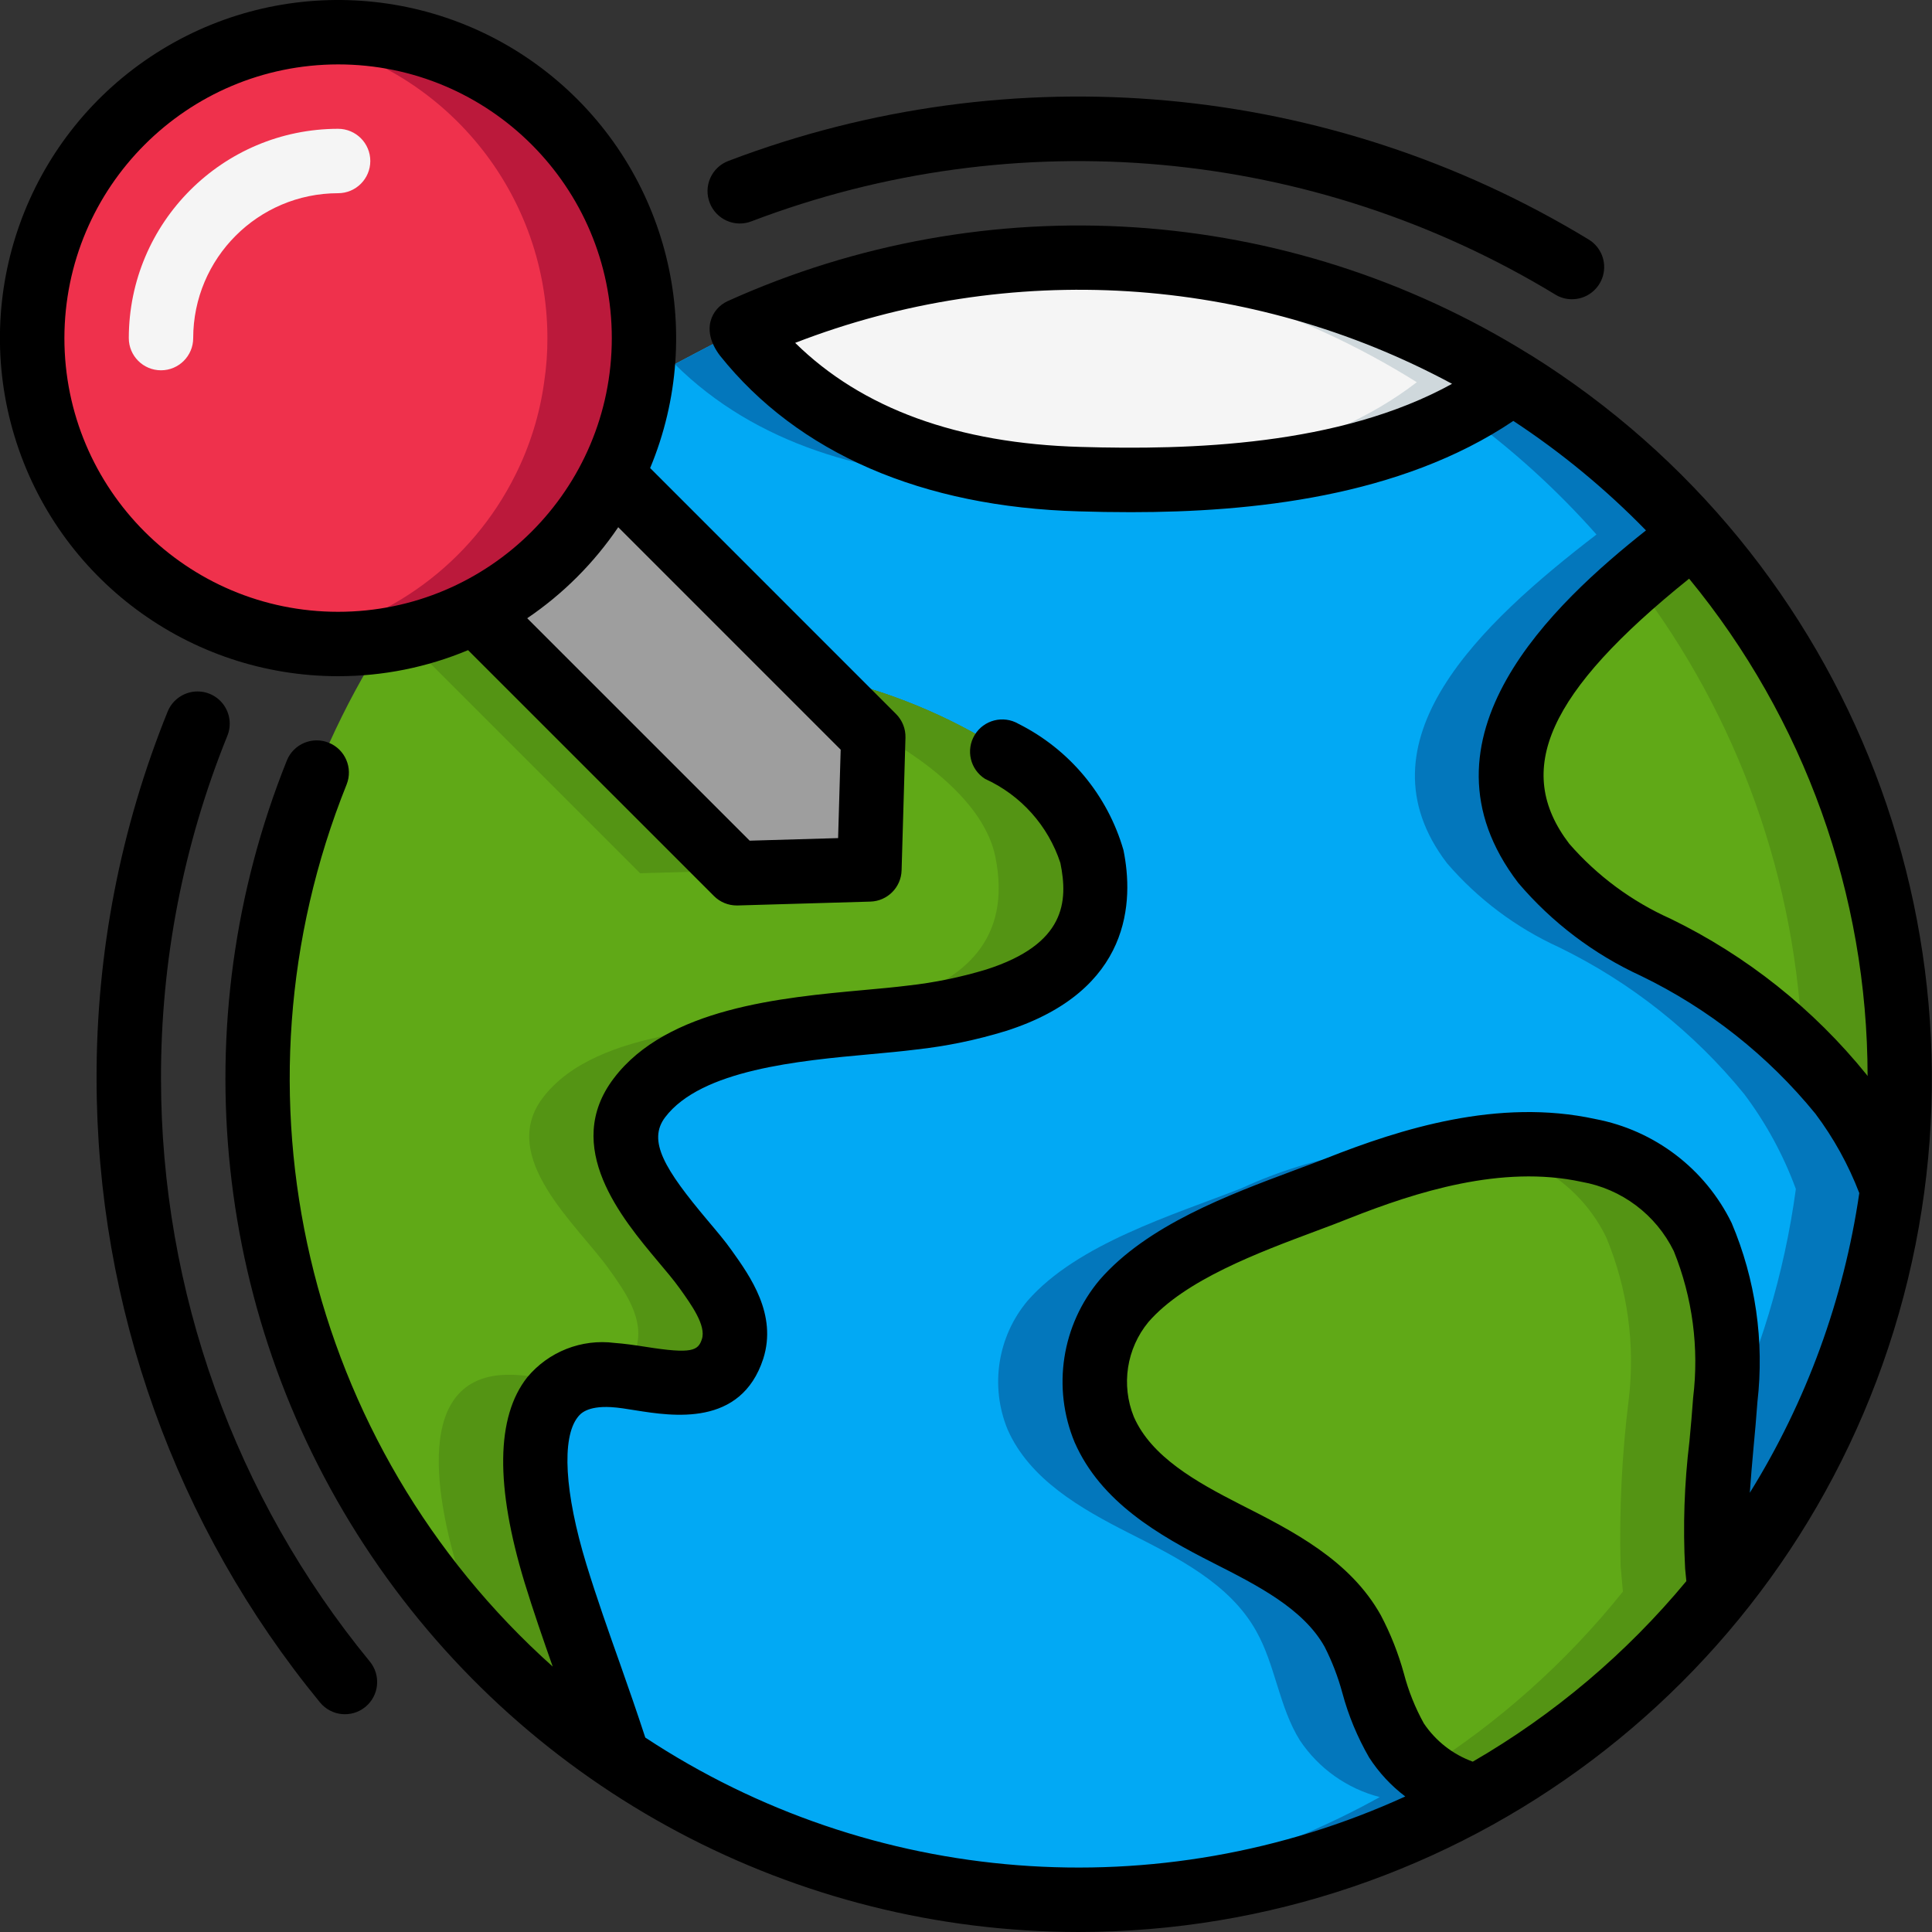 <svg height="512" viewBox="0 0 60 60" width="512" xmlns="http://www.w3.org/2000/svg"><rect x="0" y="0" width="60" height="60" fill="#333333" stroke="none"/><g id="Page-1" fill="none" fill-rule="evenodd"><g id="016---World-Map-Pin" fill-rule="nonzero" transform="translate(-1)"><path id="Shape" d="m59.77 36.92v.02c-.618 4.572-2.475 8.888-5.37 12.48-.02-.26-.05-.52-.07-.78-.046-1.724.037-3.449.25-5.16.208-1.719-.033-3.462-.7-5.06-.69-1.409-2.007-2.407-3.55-2.69-2.62-.57-5.34.21-7.77 1.17-2.12.83-5.11 1.73-6.65 3.5-.931 1.112-1.169 2.648-.62 3.99.68 1.55 2.27 2.46 3.77 3.22s3.13 1.57 3.95 3.04c.6 1.06.71 2.36 1.36 3.4.582.871 1.465 1.498 2.48 1.76-8.396 4.648-18.691 4.188-26.64-1.19-.61-1.91-1.35-3.77-1.96-5.76-.6-1.97-1.62-6.36 1.78-6.16 1.24.07 3.18.85 3.72-.81.29-.91-.34-1.78-.84-2.48-.99-1.38-3.46-3.47-2.05-5.32 1.67-2.2 5.99-2.18 8.46-2.49.888-.099 1.765-.28 2.62-.54 1.97-.63 3.5-1.87 2.97-4.46-.63-3.05-6.42-5.41-8.65-5.58l-.06-.06-6.2-6.2c.458-.91.762-1.89.9-2.9 1.21-.62 2.16-1.16 3.11-1.6l.13.16c2.54 3.18 6.44 4.35 10.4 4.46 4.42.13 9.81-.2 13.46-3.01 2.077 1.301 3.957 2.894 5.58 4.73-3.58 2.75-7.53 6.43-4.64 10.21.957 1.112 2.145 2.002 3.48 2.61 2.225 1.085 4.187 2.641 5.75 4.56.674.897 1.213 1.887 1.6 2.94z" fill="#02a9f4"/><g fill="#0377bc"><path id="Shape" d="m20.14 42.709-.11-.009c-.437-.04-.878.038-1.275.225.473.074.957-.002 1.385-.216z"/><path id="Shape" d="m31.54 14.88c.95.028 1.946.032 2.959 0-3.946-.117-7.828-1.288-10.359-4.457l-.13-.16c-.654.3-1.314.656-2.052 1.047 2.518 2.501 6.021 3.471 9.582 3.57z"/><path id="Shape" d="m58.17 33.98c-1.563-1.919-3.525-3.475-5.75-4.56-1.335-.608-2.523-1.498-3.48-2.61-2.89-3.78 1.06-7.46 4.64-10.21-1.623-1.836-3.503-3.429-5.58-4.73-.485.371-1.0.702-1.539.989 1.505 1.094 2.886 2.348 4.119 3.741-3.58 2.75-7.53 6.43-4.64 10.21.957 1.112 2.145 2.002 3.48 2.61 2.225 1.085 4.187 2.641 5.75 4.56.674.897 1.213 1.887 1.6 2.94v.02c-.357 2.621-1.125 5.169-2.276 7.55-.174 1.376-.229 2.765-.164 4.15.02.26.05.52.07.78 2.895-3.592 4.752-7.908 5.37-12.48v-.02c-.387-1.053-.926-2.043-1.6-2.94z"/><path id="Shape" d="m44.37 54.05c-.65-1.04-.76-2.34-1.36-3.4-.82-1.47-2.45-2.28-3.95-3.04s-3.09-1.67-3.77-3.22c-.549-1.342-.311-2.878.62-3.99 1.54-1.77 4.53-2.67 6.65-3.5 1.394-.578 2.851-.993 4.34-1.236-2.513-.248-5.047.178-7.34 1.236-2.12.83-5.11 1.73-6.65 3.5-.931 1.112-1.169 2.648-.62 3.99.68 1.55 2.27 2.46 3.77 3.22s3.13 1.57 3.95 3.04c.6 1.06.71 2.36 1.36 3.4.582.871 1.465 1.498 2.48 1.76-3.297 1.83-6.961 2.902-10.725 3.138.457.024.912.052 1.375.052 4.321.005 8.572-1.093 12.35-3.19-1.015-.262-1.898-.889-2.48-1.76z"/></g><path id="Shape" d="m48 11.87c-3.65 2.81-9.04 3.14-13.46 3.01-3.96-.11-7.86-1.28-10.4-4.46l-.13-.16c.32-.15.64-.29.97-.42 7.557-3.037 16.111-2.283 23.02 2.03z" fill="#f5f5f5"/><path id="Shape" d="m34.5 8c-.52 0-1.036.021-1.549.052 4.275.234 8.42 1.547 12.049 3.818-2.865 2.206-6.8 2.881-10.5 3.007h.041c4.42.13 9.81-.2 13.46-3.01-4.046-2.535-8.726-3.875-13.501-3.867z" fill="#cfd8dc"/><path id="Shape" d="m60 33.5c-.001 1.144-.077 2.286-.23 3.42-.387-1.053-.926-2.043-1.6-2.94-1.563-1.919-3.525-3.475-5.75-4.56-1.335-.608-2.523-1.498-3.48-2.61-2.89-3.78 1.06-7.46 4.64-10.21 4.14 4.655 6.425 10.67 6.42 16.9z" fill="#60a917"/><path id="Shape" d="m53.58 16.6c-.6.463-1.213.953-1.8 1.465 3.209 4.197 5.027 9.291 5.2 14.571.428.419.826.868 1.19 1.344.674.897 1.213 1.887 1.6 2.94.153-1.134.229-2.276.23-3.42.005-6.23-2.28-12.245-6.42-16.9z" fill="#549414"/><path id="Shape" d="m54.58 43.48c-.213 1.711-.296 3.436-.25 5.16.02.26.05.52.07.78v.01c-2.071 2.604-4.637 4.772-7.55 6.38-1.015-.262-1.898-.889-2.48-1.76-.65-1.04-.76-2.34-1.36-3.4-.82-1.47-2.45-2.28-3.95-3.04s-3.09-1.67-3.77-3.22c-.549-1.342-.311-2.878.62-3.99 1.54-1.77 4.53-2.67 6.65-3.5 2.43-.96 5.15-1.74 7.77-1.17 1.543.283 2.86 1.281 3.55 2.69.667 1.598.908 3.341.7 5.06z" fill="#60a917"/><path id="Shape" d="m53.88 38.42c-.69-1.409-2.007-2.407-3.55-2.69-1.129-.228-2.291-.25-3.428-.066.143.023.286.035.428.066 1.543.283 2.86 1.281 3.55 2.69.667 1.598.908 3.341.7 5.06-.213 1.711-.296 3.436-.25 5.16.02.26.05.52.07.78v.01c-1.741 2.174-3.831 4.044-6.184 5.535.484.385 1.039.672 1.634.845 2.913-1.608 5.479-3.776 7.55-6.38v-.01c-.02-.26-.05-.52-.07-.78-.046-1.724.037-3.449.25-5.16.208-1.719-.033-3.462-.7-5.06z" fill="#549414"/><path id="Shape" d="m31.94 31.06c-.855.26-1.732.441-2.62.54-2.47.31-6.79.29-8.46 2.49-1.41 1.85 1.06 3.94 2.05 5.32.5.7 1.13 1.57.84 2.48-.54 1.66-2.48.88-3.72.81-3.4-.2-2.38 4.19-1.78 6.16.61 1.99 1.35 3.85 1.96 5.76-7.014-4.74-11.215-12.655-11.21-21.12-.013-4.821 1.358-9.545 3.95-13.61h.01c.974-.15 1.918-.451 2.8-.89l8.12 8.12 4.12-.12.12-4.12-1.86-1.86c2.23.17 8.02 2.53 8.65 5.58.53 2.59-1 3.83-2.97 4.46z" fill="#60a917"/><path id="Shape" d="m20.88 27.12 2.915-.085-8.035-8.035c-.706.349-1.452.61-2.222.778z" fill="#549414"/><path id="Shape" d="m18.755 42.925c-.6-.051-1.219-.2-1.725-.225-3.4-.2-2.38 4.19-1.78 6.16.225.733.475 1.437.722 2.143 1.277 1.357 2.698 2.569 4.238 3.617-.61-1.91-1.35-3.77-1.96-5.76-.506-1.66-1.302-5.04.505-5.935z" fill="#549414"/><path id="Shape" d="m34.91 26.6c-.63-3.05-6.42-5.41-8.65-5.58l1.478 1.48c1.98 1.009 3.831 2.453 4.172 4.1.53 2.59-1 3.83-2.97 4.46-.855.26-1.732.441-2.62.54-2.47.31-6.79.29-8.46 2.49-1.41 1.85 1.06 3.94 2.05 5.32.5.7 1.13 1.57.84 2.48-.095.339-.312.631-.61.819 1.241.1 3.085.794 3.61-.819.29-.91-.34-1.78-.84-2.48-.99-1.38-3.46-3.47-2.05-5.32 1.67-2.2 5.99-2.18 8.46-2.49.888-.099 1.765-.28 2.62-.54 1.97-.63 3.5-1.87 2.97-4.46z" fill="#549414"/><path id="Shape" d="m28.12 22.88-.12 4.12-4.12.12-8.12-8.12c1.832-.922 3.318-2.408 4.24-4.24l6.2 6.2.06.06z" fill="#9e9e9e"/><path id="Shape" d="m21 10.5c.002.455-.032.91-.1 1.36-.138 1.01-.442 1.99-.9 2.9-1.375 2.751-4 4.664-7.04 5.13h-.01c-.48.072-.965.109-1.45.11-5.247 0-9.5-4.253-9.5-9.5 0-5.247 4.253-9.5 9.5-9.5 5.247 0 9.5 4.253 9.5 9.5z" fill="#ef314c"/><path id="Shape" d="m11.5 1c-.503.004-1.004.047-1.5.13 4.608.732 8 4.705 8 9.37.002.455-.032.91-.1 1.36-.138 1.01-.442 1.99-.9 2.9-1.362 2.728-3.955 4.633-6.966 5.116.485.079.975.12 1.466.124.485-.001.97-.038 1.45-.11h.01c3.04-.466 5.665-2.379 7.04-5.13.458-.91.762-1.89.9-2.9.068-.45.102-.905.1-1.36 0-5.247-4.253-9.5-9.5-9.5z" fill="#bb193b"/><path id="Shape" d="m6 11.5c-.552 0-1-.448-1-1 .004-3.588 2.912-6.496 6.5-6.5.552 0 1 .448 1 1s-.448 1-1 1c-2.484.003-4.497 2.016-4.5 4.5 0 .552-.448 1-1 1z" fill="#f5f5f5"/><path id="Shape" d="m48.489 11c-7.505-4.671-16.846-5.287-24.9-1.644-.482.225-.839.887-.228 1.69 2.418 3.028 6.276 4.7 11.153 4.835.51.016 1.048.025 1.606.025 3.723 0 8.367-.468 11.878-2.834 1.492.981 2.873 2.121 4.119 3.4-2.828 2.242-7.4 6.458-3.968 10.945 1.045 1.23 2.346 2.216 3.812 2.889 2.097 1.015 3.947 2.477 5.419 4.283.566.754 1.024 1.583 1.362 2.463-.483 3.303-1.64 6.471-3.4 9.307.032-.462.072-.928.116-1.407s.087-.935.12-1.409c.218-1.892-.057-3.808-.8-5.562-.823-1.684-2.394-2.881-4.236-3.229-3.013-.656-6.045.306-8.348 1.216-.32.125-.66.252-1.012.383-2.03.758-4.556 1.7-6.028 3.392-1.183 1.405-1.484 3.352-.781 5.048.814 1.857 2.612 2.889 4.3 3.745 1.378.7 2.8 1.42 3.464 2.606.232.456.416.935.55 1.429.188.704.469 1.379.833 2.01.301.466.68.875 1.122 1.21-7.657 3.497-16.575 2.805-23.602-1.83-.249-.76-.51-1.515-.778-2.273-.359-1.012-.73-2.059-1.055-3.119-.673-2.21-.771-3.915-.264-4.559.077-.1.286-.352 1.031-.311.233.013.494.056.764.1 1.147.182 3.273.521 3.965-1.6.44-1.38-.407-2.564-.98-3.367-.2-.285-.468-.6-.75-.935-1.334-1.586-1.871-2.469-1.316-3.2 1.121-1.477 4.155-1.755 6.369-1.957.512-.047.993-.091 1.419-.145.949-.104 1.887-.298 2.8-.579 3.915-1.252 3.964-4.055 3.645-5.616-.492-1.705-1.675-3.127-3.262-3.922-.472-.274-1.076-.12-1.358.347-.282.467-.139 1.073.323 1.364 1.11.505 1.958 1.452 2.338 2.611.244 1.194.163 2.521-2.3 3.308-.795.241-1.61.409-2.436.5-.406.051-.863.093-1.351.137-2.585.236-6.125.56-7.779 2.739-1.623 2.129.255 4.362 1.377 5.7.246.292.477.564.667.829.368.513.824 1.153.69 1.572-.117.359-.3.472-1.746.242-.343-.054-.672-.1-.964-.121-1.029-.133-2.055.271-2.717 1.07-.967 1.228-.993 3.374-.078 6.381.274.891.573 1.752.871 2.6-7.686-6.875-10.245-17.826-6.4-27.395.203-.511-.045-1.09-.555-1.296-.51-.206-1.09.038-1.299.546-3.28 8.167-2.293 17.429 2.634 24.722 4.928 7.292 13.153 11.663 21.955 11.666 11.823-.003 22.213-7.836 25.469-19.202 3.256-11.365-1.411-23.513-11.438-29.775zm-13.922 2.88c-3.825-.106-6.8-1.193-8.872-3.232 6.659-2.58 14.113-2.115 20.4 1.272-3.503 1.934-8.163 2.058-11.528 1.96zm18.317 14.654c-1.207-.539-2.282-1.334-3.15-2.331-1.748-2.288-.67-4.7 3.723-8.232 3.58 4.353 5.539 9.812 5.543 15.448-.01-.015-.02-.031-.031-.045-1.649-2.04-3.727-3.692-6.085-4.84zm-6.145 26.176c-.621-.225-1.154-.642-1.521-1.19-.27-.487-.477-1.006-.618-1.544-.173-.628-.413-1.236-.717-1.813-.955-1.714-2.734-2.616-4.371-3.445-1.372-.7-2.757-1.478-3.3-2.718-.4-.99-.226-2.12.454-2.944 1.137-1.307 3.4-2.151 5.218-2.83.362-.135.712-.266 1.044-.4 2.044-.806 4.708-1.661 7.187-1.123 1.245.217 2.311 1.018 2.867 2.153.582 1.442.788 3.007.6 4.55-.031.453-.073.905-.115 1.358-.159 1.309-.204 2.63-.134 3.947l.038.393c-1.862 2.246-4.108 4.144-6.632 5.606z" fill="#000"/><path id="Shape" d="m23.042 6.3c.095.248.285.447.528.555.243.108.518.115.765.019 8.226-3.136 17.44-2.297 24.965 2.273.156.096.336.147.519.146.448 0.0.841-.298.963-.729.121-.431-.059-.89-.441-1.124-8.054-4.897-17.918-5.797-26.725-2.44-.249.095-.45.286-.558.53-.108.244-.114.521-.016.77z" fill="#000"/><path id="Shape" d="m8.059 22.855c.137-.332.085-.711-.135-.995-.22-.283-.575-.427-.931-.376-.355.051-.656.288-.789.621-1.464 3.62-2.213 7.49-2.205 11.395.005 7.065 2.458 13.911 6.94 19.372.351.427.982.488 1.409.137s.488-.982.137-1.409c-4.189-5.102-6.48-11.498-6.485-18.1-.008-3.648.691-7.263 2.059-10.645z" fill="#000"/><path id="Shape" d="m11.5 21c1.386.001 2.758-.274 4.036-.809l7.637 7.636c.187.188.442.293.707.293h.029l4.12-.12c.53-.015.956-.441.971-.971l.12-4.12c.008-.275-.098-.541-.293-.736l-7.636-7.637c1.779-4.272.551-9.204-3.021-12.144-3.573-2.94-8.649-3.195-12.498-.627-3.849 2.568-5.564 7.352-4.222 11.78 1.342 4.428 5.424 7.456 10.051 7.455zm15.608 2.282-.08 2.746-2.746.08-6.909-6.908c1.113-.754 2.073-1.714 2.827-2.827zm-15.608-21.282c4.694 0 8.5 3.806 8.5 8.5 0 4.694-3.806 8.5-8.5 8.5-4.694 0-8.5-3.806-8.5-8.5.006-4.692 3.808-8.494 8.5-8.5z" fill="#000"/></g></g></svg>